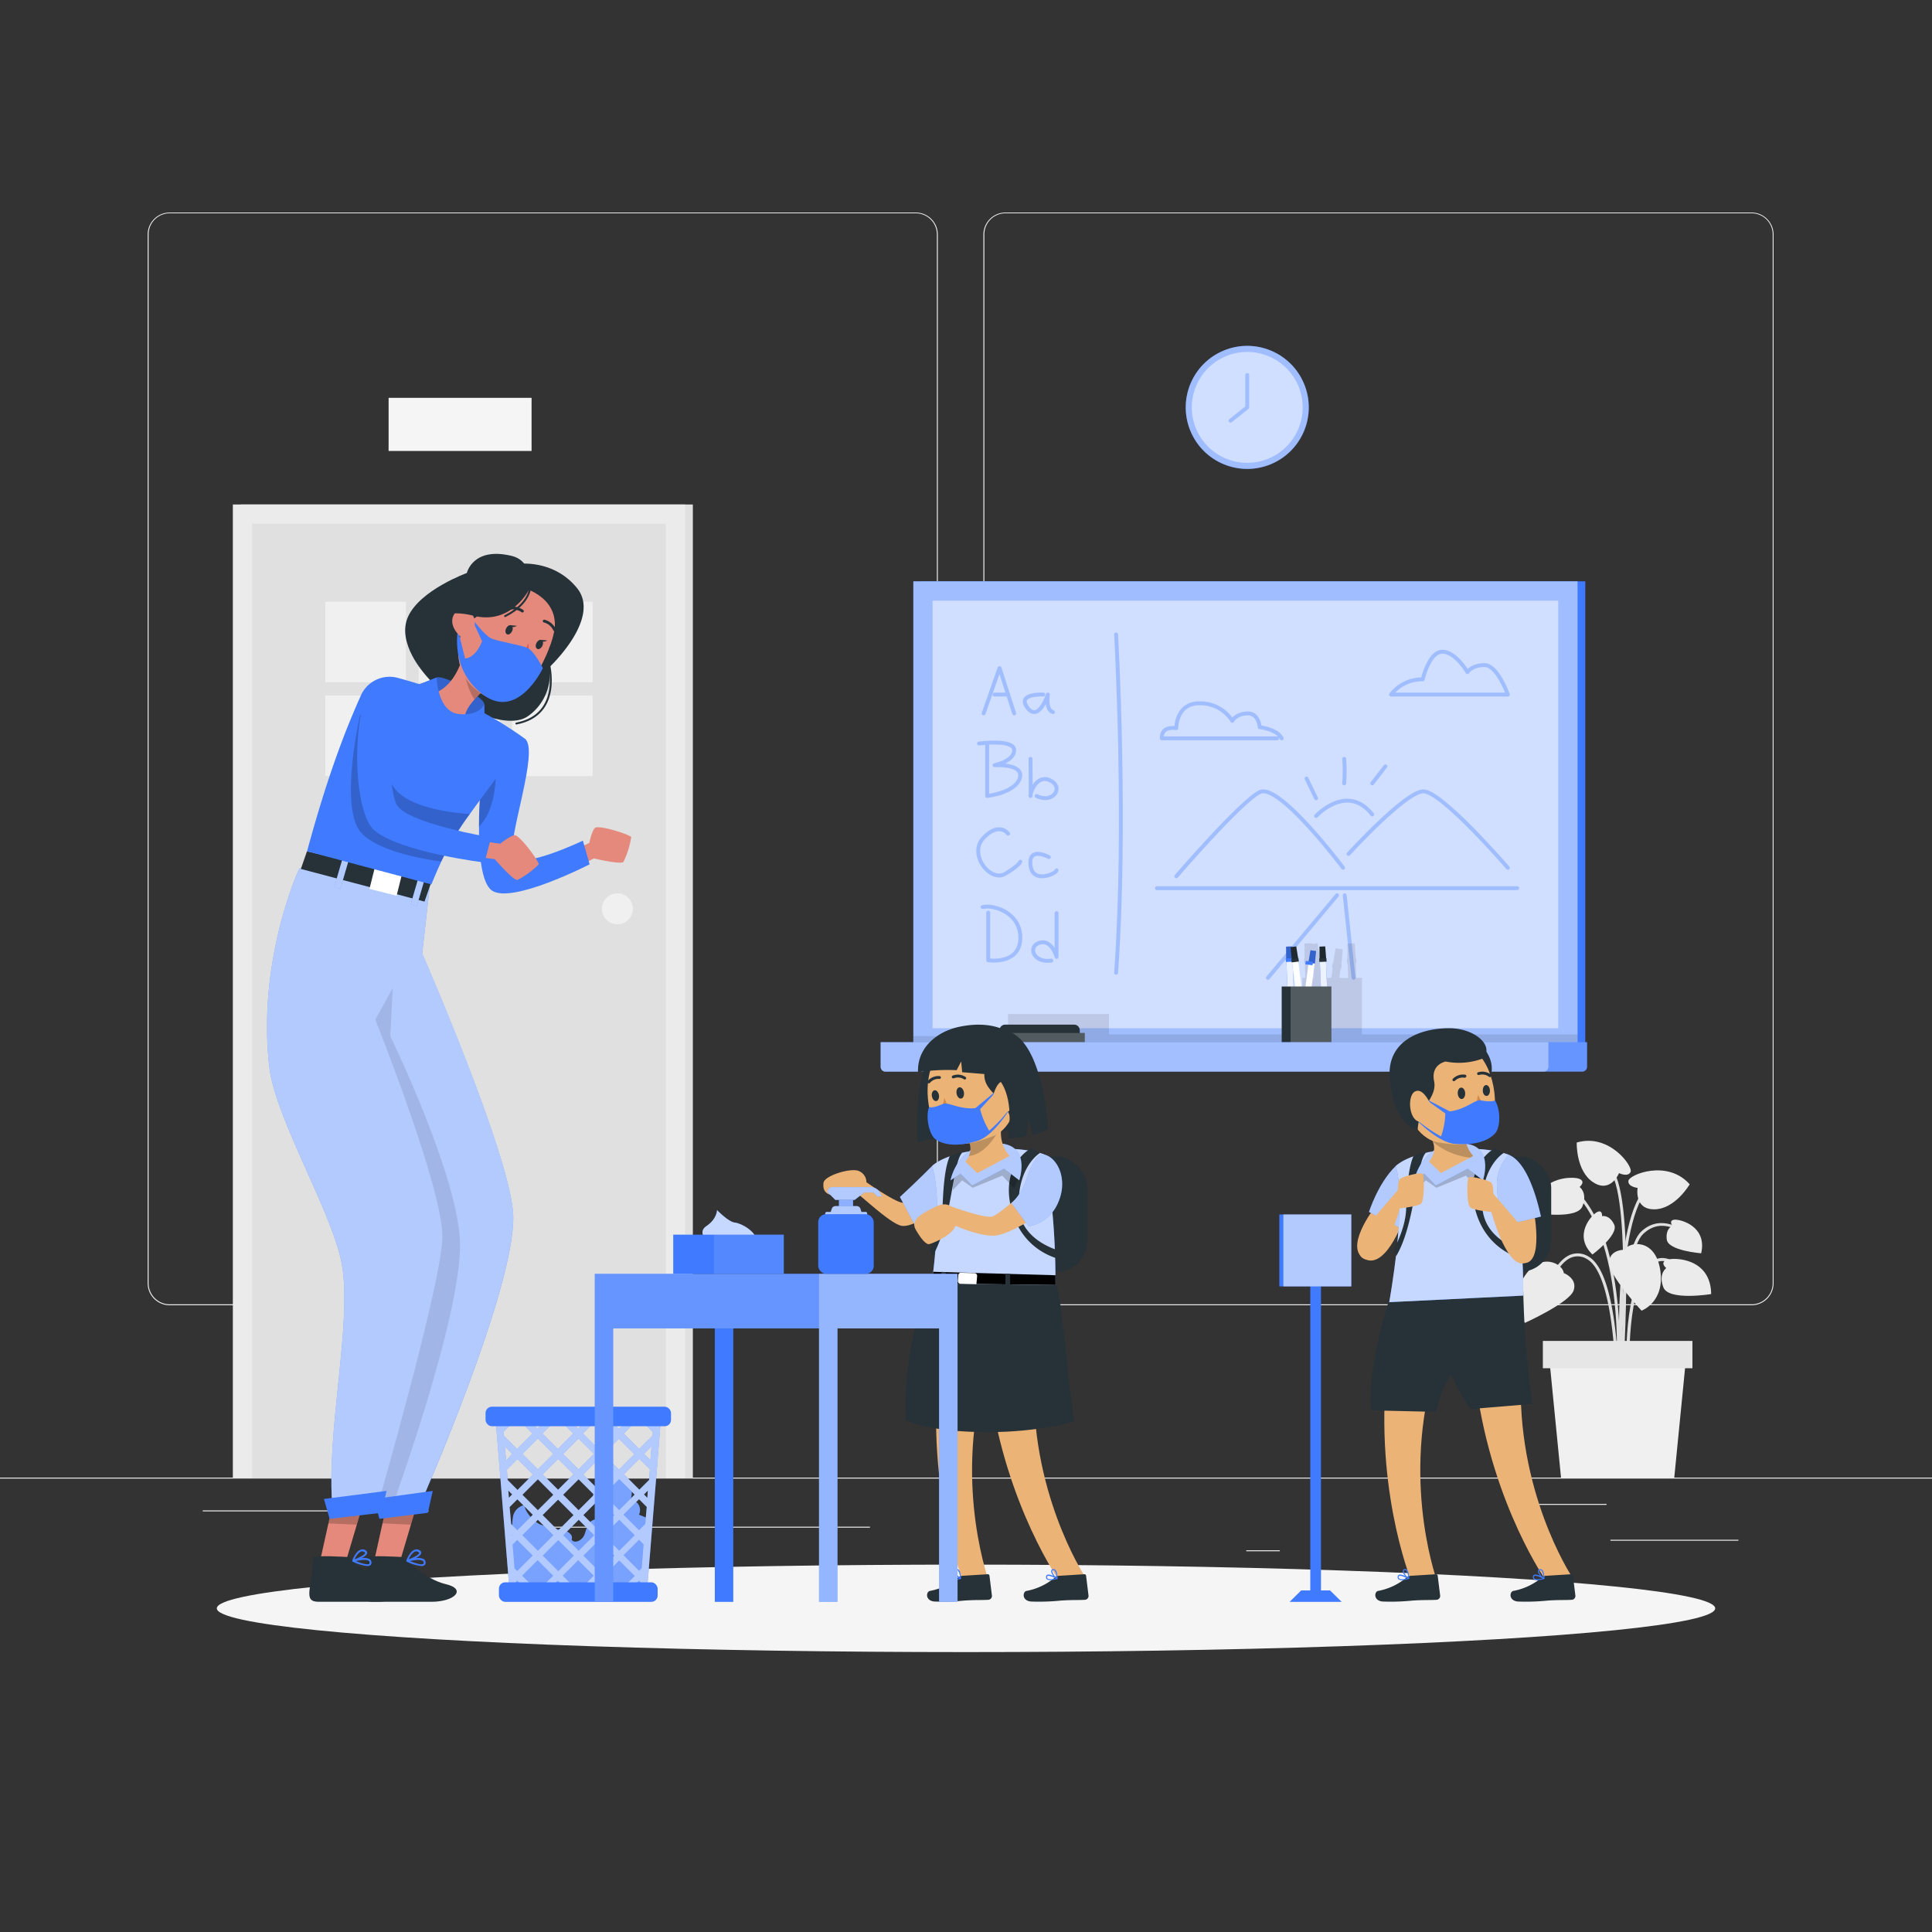 <svg xmlns="http://www.w3.org/2000/svg" xmlns:xlink="http://www.w3.org/1999/xlink" viewBox="0 0 500 500"><rect x="0" y="0" width="500" height="500" fill="#333333" stroke="none"/><defs><clipPath id="freepik--clip-path--inject-78"><path d="M152.59,223.69s-20.21,10.39-25.31,6.76c-2.78-2-3.37-10-3.32-16.9,0-5.67.5-10.53.5-10.53l4.52-4.7,6.87-7.13c3.93,2.94-4.93,26.79-3,30.42s18-4.05,18-4.05Z" style="fill:#407BFF"></path></clipPath></defs><g id="freepik--background-complete--inject-78"><rect y="382.4" width="500" height="0.25" style="fill:#ebebeb"></rect><rect x="416.78" y="398.49" width="33.12" height="0.25" style="fill:#ebebeb"></rect><rect x="322.53" y="401.21" width="8.69" height="0.25" style="fill:#ebebeb"></rect><rect x="396.59" y="389.21" width="19.19" height="0.25" style="fill:#ebebeb"></rect><rect x="52.46" y="390.89" width="43.19" height="0.25" style="fill:#ebebeb"></rect><rect x="104.56" y="390.89" width="6.33" height="0.25" style="fill:#ebebeb"></rect><rect x="131.47" y="395.11" width="93.68" height="0.25" style="fill:#ebebeb"></rect><path d="M237,337.8H43.91a5.71,5.71,0,0,1-5.7-5.71V60.66A5.71,5.71,0,0,1,43.91,55H237a5.71,5.71,0,0,1,5.71,5.71V332.09A5.71,5.71,0,0,1,237,337.8ZM43.91,55.2a5.46,5.46,0,0,0-5.45,5.46V332.09a5.46,5.46,0,0,0,5.45,5.46H237a5.47,5.47,0,0,0,5.46-5.46V60.66A5.47,5.47,0,0,0,237,55.2Z" style="fill:#ebebeb"></path><path d="M453.31,337.8H260.21a5.72,5.72,0,0,1-5.71-5.71V60.66A5.72,5.72,0,0,1,260.21,55h193.1A5.71,5.71,0,0,1,459,60.66V332.09A5.71,5.71,0,0,1,453.31,337.8ZM260.21,55.2a5.47,5.47,0,0,0-5.46,5.46V332.09a5.47,5.47,0,0,0,5.46,5.46h193.1a5.47,5.47,0,0,0,5.46-5.46V60.66a5.47,5.47,0,0,0-5.46-5.46Z" style="fill:#ebebeb"></path><rect x="100.57" y="102.96" width="37" height="13.75" style="fill:#f5f5f5"></rect><path d="M419.28,354.55c0-.3,1-30.4,5.93-35.16s10.22-.17,10.45,0l.49-.59c-.06-.05-6.23-5.09-11.48,0s-6.12,34.43-6.16,35.69Z" style="fill:#e0e0e0"></path><path d="M418.86,360.46c0-.36,3.35-36.13-9.72-51.12l-.58.5c12.85,14.75,9.57,50.19,9.54,50.55Z" style="fill:#e0e0e0"></path><path d="M419.34,356.68l.77-.05c0-.41-2.56-40.67,7-49.48l-.51-.57C416.76,315.64,419.23,355,419.34,356.68Z" style="fill:#e0e0e0"></path><path d="M418.1,356.66h.76c0-1.11-.31-27.19-7.72-31.44a5.25,5.25,0,0,0-4.8-.47c-4.48,1.85-6.7,9.83-6.79,10.17l.74.2c0-.08,2.21-7.95,6.34-9.66a4.51,4.51,0,0,1,4.12.42C417.79,329.9,418.09,356.39,418.1,356.66Z" style="fill:#e0e0e0"></path><path d="M421,356.68l.77-.05c0-.2-1.12-20.61,4.39-27.8,1.33-1.75,2.78-2.58,4.31-2.47,3.61.25,6.64,5.53,6.67,5.59l.66-.38c-.13-.23-3.25-5.69-7.27-6-1.8-.13-3.48.8-5,2.76C419.85,335.78,420.93,355.83,421,356.68Z" style="fill:#e0e0e0"></path><path d="M419.77,359.45c.15-2,3.6-48.58-2.47-56.79l-.61.45c5.9,8,2.36,55.8,2.32,56.28Z" style="fill:#e0e0e0"></path><path d="M404.69,329.46s3.64,1.35,2.56,4.52-12.6,8.38-12.6,8.38-4.83-4.42-.4-11.61S404.59,327.2,404.69,329.46Z" style="fill:#ebebeb"></path><path d="M420.52,323.43s-3.87-.16-4.1,3.18,8.41,12.59,8.41,12.59,6.15-2.22,4.83-10.57S421.49,321.37,420.52,323.43Z" style="fill:#ebebeb"></path><path d="M423.81,307.43s-2.59-.28-2.38-1.85,10.05-5.63,15.86.92c0,0-3.72,6.39-9.09,6.47S423.81,307.43,423.81,307.43Z" style="fill:#ebebeb"></path><path d="M419,303.6s2.34,1.14,3-.31-5.56-10.1-13.95-7.6c0,0-.23,7.38,4.29,10.3S419,303.6,419,303.6Z" style="fill:#ebebeb"></path><path d="M431.23,328.19s-1.78-1.44.14-2.14,11.38-.51,11.48,8.85c0,0-11,1.83-12.37-1.73S431.23,328.19,431.23,328.19Z" style="fill:#ebebeb"></path><path d="M408.79,307.19s1.78-1.44-.14-2.14-11.38-.5-11.48,8.86c0,0,11,1.83,12.37-1.74S408.79,307.19,408.79,307.19Z" style="fill:#ebebeb"></path><path d="M414.61,314.73s.15-1.75-1.26-1.06-6.34,6-1.23,11c0,0,6.87-5.09,5.63-7.74S414.61,314.73,414.61,314.73Z" style="fill:#ebebeb"></path><path d="M432.83,317.23s-1.07-1.4.49-1.57,8.57,1.69,6.94,8.69c0,0-8.53-.65-8.9-3.55S432.83,317.23,432.83,317.23Z" style="fill:#ebebeb"></path><polygon points="404.01 382.61 433.28 382.61 436.44 350.56 400.85 350.56 404.01 382.61" style="fill:#f0f0f0"></polygon><rect x="399.29" y="347.02" width="38.71" height="7.07" transform="translate(837.29 701.12) rotate(180)" style="fill:#e6e6e6"></rect><rect x="62.26" y="130.56" width="117.05" height="252.04" style="fill:#e0e0e0"></rect><rect x="60.26" y="130.56" width="117.05" height="252.04" style="fill:#ebebeb"></rect><rect x="65.26" y="135.56" width="107.05" height="247.04" style="fill:#e0e0e0"></rect><rect x="84.19" y="155.72" width="20.86" height="20.86" style="fill:#f0f0f0"></rect><rect x="108.35" y="155.72" width="20.86" height="20.86" style="fill:#f0f0f0"></rect><rect x="132.52" y="155.72" width="20.86" height="20.86" style="fill:#f0f0f0"></rect><rect x="84.19" y="179.98" width="20.86" height="20.86" style="fill:#f0f0f0"></rect><rect x="108.35" y="179.98" width="20.86" height="20.86" style="fill:#f0f0f0"></rect><rect x="132.52" y="179.98" width="20.86" height="20.86" style="fill:#f0f0f0"></rect><path d="M163.78,235.19a4,4,0,1,1-4-4A4,4,0,0,1,163.78,235.19Z" style="fill:#f0f0f0"></path></g><g id="freepik--Shadow--inject-78"><ellipse id="freepik--path--inject-78" cx="250" cy="416.24" rx="193.89" ry="11.32" style="fill:#f5f5f5"></ellipse></g><g id="freepik--white-board--inject-78"><circle cx="322.78" cy="105.43" r="15.92" transform="translate(-15.77 131.55) rotate(-22.5)" style="fill:#407BFF"></circle><circle cx="322.78" cy="105.43" r="15.92" transform="translate(-15.77 131.55) rotate(-22.5)" style="fill:#fff;opacity:0.5"></circle><path d="M318.47,109.37a.5.5,0,0,1-.4-.19.5.5,0,0,1,.08-.7l4.13-3.29V97.05a.51.51,0,0,1,.5-.5.5.5,0,0,1,.5.5v8.38a.53.53,0,0,1-.18.39l-4.32,3.44A.47.47,0,0,1,318.47,109.37Z" style="fill:#407BFF"></path><circle cx="322.78" cy="105.43" r="14.35" transform="translate(-15.77 131.55) rotate(-22.5)" style="fill:#fff;opacity:0.5"></circle><rect x="238.37" y="150.45" width="171.9" height="123.45" style="fill:#407BFF"></rect><rect x="236.37" y="150.45" width="171.91" height="123.45" style="fill:#407BFF"></rect><rect x="236.37" y="150.45" width="171.9" height="123.45" style="fill:#fff;opacity:0.5"></rect><polyline points="254.56 184.63 258.68 172.9 262.47 184.63" style="fill:none;stroke:#407BFF;stroke-linecap:round;stroke-linejoin:round"></polyline><line x1="257.39" y1="179.75" x2="260.89" y2="179.75" style="fill:none;stroke:#407BFF;stroke-linecap:round;stroke-linejoin:round"></line><path d="M270,179.75s-7-.39-4.09,3.43,5.28-3.44,5.28-3.44-.66,3.95,1.31,4.55" style="fill:none;stroke:#407BFF;stroke-linecap:round;stroke-linejoin:round"></path><path d="M255.48,192.41V206s7.26-.79,8.44-4.62-6.53-3.35-6.53-3.35,5.08-1,5.08-3.91-9.1-1.7-9.1-1.7" style="fill:none;stroke:#407BFF;stroke-linecap:round;stroke-linejoin:round"></path><path d="M266.69,196.38s.13,10.27,0,9.61,1.58-5.8,5.15-4,.65,6.13-3.57,4" style="fill:none;stroke:#407BFF;stroke-linecap:round;stroke-linejoin:round"></path><path d="M260.89,215.75s-2.24-3.17-6.33,1.05,1.71,11.61,5.54,9.36,3.95-3.16,3.95-3.16" style="fill:none;stroke:#407BFF;stroke-linecap:round;stroke-linejoin:round"></path><path d="M271.44,221.81s-5.29-2.9-4.75,2.11,6.77,2.11,6.75,1.32" style="fill:none;stroke:#407BFF;stroke-linecap:round;stroke-linejoin:round"></path><path d="M255.75,236.19v12.32s8,1.26,8.3-5.47-6.85-9-9.75-8.3" style="fill:none;stroke:#407BFF;stroke-linecap:round;stroke-linejoin:round"></path><path d="M273.44,236.32v11.33s-1.22-4.61-4.38-3.68-1.71,5.31,3,4.63" style="fill:none;stroke:#407BFF;stroke-linecap:round;stroke-linejoin:round"></path><path d="M288.85,164.19s2.77,49,0,87.56" style="fill:none;stroke:#407BFF;stroke-linecap:round;stroke-linejoin:round"></path><line x1="299.4" y1="229.86" x2="392.65" y2="229.86" style="fill:none;stroke:#407BFF;stroke-linecap:round;stroke-linejoin:round"></line><path d="M304.41,226.8S321,207.54,326,205s21.59,19.58,21.59,19.58" style="fill:none;stroke:#407BFF;stroke-linecap:round;stroke-linejoin:round"></path><path d="M349,221s14.57-16,19.28-16.2,21.95,19.79,21.95,19.79" style="fill:none;stroke:#407BFF;stroke-linecap:round;stroke-linejoin:round"></path><path d="M340.6,211.18s8-8.66,14.53-.4" style="fill:none;stroke:#407BFF;stroke-linecap:round;stroke-linejoin:round"></path><line x1="340.6" y1="206.6" x2="338.13" y2="201.49" style="fill:none;stroke:#407BFF;stroke-linecap:round;stroke-linejoin:round"></line><path d="M347.87,202.74a40.64,40.64,0,0,0,0-6.36" style="fill:none;stroke:#407BFF;stroke-linecap:round;stroke-linejoin:round"></path><line x1="355.13" y1="202.74" x2="358.54" y2="198.33" style="fill:none;stroke:#407BFF;stroke-linecap:round;stroke-linejoin:round"></line><path d="M360,179.75h30.23s-2.69-7.59-6-7.62-4.46,1.82-4.46,1.82-3.05-5.28-6.49-5.28-5.08,7.15-5.08,7.15A10.19,10.19,0,0,0,360,179.75Z" style="fill:none;stroke:#407BFF;stroke-linecap:round;stroke-linejoin:round"></path><path d="M330.52,191.09H300.71s-.52-3.17,3.7-2.64c0,0,0-6.54,6.06-6.43a9.76,9.76,0,0,1,8.44,4.53s.89-1.78,3.87-1.92,3.23,3.56,3.23,3.56,4.51.52,5.69,2.9" style="fill:none;stroke:#407BFF;stroke-linecap:round;stroke-linejoin:round"></path><line x1="346.02" y1="231.7" x2="328.14" y2="253.07" style="fill:none;stroke:#407BFF;stroke-linecap:round;stroke-linejoin:round"></line><line x1="348.01" y1="231.7" x2="350.29" y2="253.07" style="fill:none;stroke:#407BFF;stroke-linecap:round;stroke-linejoin:round"></line><rect x="266.99" y="129.83" width="110.66" height="161.91" transform="translate(533.1 -111.54) rotate(90)" style="fill:#fff;opacity:0.5"></rect><path d="M352.47,267.71V253.07H351l-.15-3.87H351l0-1.15h-.12l-.29-3.91-1.88.08,0,3.92h-.12l0,1.16h.19l.15,3.79h-2.32l.31-2.36.18,0,.15-1.14-.12,0,.37-3.9-1.86-.24-.64,3.86h-.12l-.15,1.14.18,0-.34,2.63h-2.47l-.48-3.9.18,0L341.7,248l-.12,0-.62-3.87-1.47.18,0-.2-1.87.08,0,3.92h-.12l0,1.16h.19l.15,3.79h-.8v14.64H287v-5.28H260.9v5.72H236.37v5.75h171.9v-6.19Zm-12.56-14.64-.09-2.24.28,2.24Z" style="opacity:0.1;isolation:isolate"></path><rect x="257.39" y="267.33" width="23.34" height="4.77" style="fill:#263238"></rect><path d="M260.12,265.18H278a1.44,1.44,0,0,1,1.44,1.44v3.62a0,0,0,0,1,0,0H258.68a0,0,0,0,1,0,0v-3.62A1.44,1.44,0,0,1,260.12,265.18Z" style="fill:#263238"></path><rect x="257.39" y="267.33" width="23.34" height="4.77" style="fill:#fff;opacity:0.2"></rect><rect x="333.23" y="248" width="1.58" height="15.82" transform="translate(-10.18 13.87) rotate(-2.34)" style="fill:#407BFF"></rect><rect x="333.23" y="248" width="1.58" height="15.82" transform="translate(-10.18 13.87) rotate(-2.34)" style="fill:#fff;opacity:0.9"></rect><polygon points="332.84 244.99 332.86 248.25 334.55 248.18 334.3 244.93 332.84 244.99" style="fill:#407BFF"></polygon><polygon points="332.84 244.99 332.86 248.25 334.55 248.18 334.3 244.93 332.84 244.99" style="opacity:0.2;isolation:isolate"></polygon><rect x="332.78" y="248.01" width="1.87" height="0.9" transform="translate(-9.87 13.84) rotate(-2.34)" style="fill:#407BFF"></rect><rect x="337.66" y="248.99" width="1.58" height="15.82" transform="translate(36.17 -41.72) rotate(7.45)" style="fill:#fff"></rect><polygon points="339.15 245.93 338.61 249.16 340.29 249.38 340.6 246.12 339.15 245.93" style="fill:#407BFF"></polygon><polygon points="339.15 245.93 338.61 249.16 340.29 249.38 340.6 246.12 339.15 245.93" style="opacity:0.2;isolation:isolate"></polygon><rect x="338.48" y="249.05" width="1.87" height="0.9" transform="matrix(0.99, 0.13, -0.13, 0.99, 35.21, -41.89)" style="fill:#407BFF"></rect><rect x="341.88" y="248" width="1.58" height="15.82" transform="translate(-10.13 14.16) rotate(-2.33)" style="fill:#407BFF"></rect><rect x="341.88" y="248" width="1.58" height="15.82" transform="translate(-10.13 14.16) rotate(-2.33)" style="fill:#fff;opacity:0.9"></rect><polygon points="341.49 244.99 341.51 248.25 343.21 248.18 342.96 244.93 341.49 244.99" style="fill:#263238"></polygon><polygon points="341.49 244.99 341.51 248.25 343.21 248.18 342.96 244.93 341.49 244.99" style="opacity:0.2;isolation:isolate"></polygon><rect x="341.43" y="248.01" width="1.87" height="0.9" transform="translate(-9.82 14.13) rotate(-2.33)" style="fill:#263238"></rect><rect x="335.3" y="248" width="1.58" height="15.82" transform="translate(-28.95 43.32) rotate(-7.07)" style="fill:#fff"></rect><polygon points="334.01 245.12 334.3 248.37 335.98 248.16 335.46 244.94 334.01 245.12" style="fill:#263238"></polygon><polygon points="334.01 245.12 334.3 248.37 335.98 248.16 335.46 244.94 334.01 245.12" style="opacity:0.2;isolation:isolate"></polygon><rect x="334.23" y="248.05" width="1.87" height="0.9" transform="translate(-28.04 43.15) rotate(-7.07)" style="fill:#263238"></rect><rect x="331.7" y="255.31" width="12.86" height="16.8" style="fill:#263238"></rect><rect x="334.01" y="255.31" width="10.55" height="16.8" style="fill:#fff;opacity:0.2"></rect><path d="M227.91,269.72H410.73a0,0,0,0,1,0,0v6.36a1.26,1.26,0,0,1-1.26,1.26H229.17a1.26,1.26,0,0,1-1.26-1.26v-6.36A0,0,0,0,1,227.91,269.72Z" style="fill:#407BFF"></path><path d="M227.91,269.72H410.73a0,0,0,0,1,0,0v6.36a1.26,1.26,0,0,1-1.26,1.26H229.17a1.26,1.26,0,0,1-1.26-1.26v-6.36A0,0,0,0,1,227.91,269.72Z" style="fill:#fff;opacity:0.2"></path><path d="M227.91,269.72H400.73a0,0,0,0,1,0,0v6.36a1.26,1.26,0,0,1-1.26,1.26H229.17a1.26,1.26,0,0,1-1.26-1.26v-6.36A0,0,0,0,1,227.91,269.72Z" style="fill:#fff;opacity:0.4"></path></g><g id="freepik--character-1--inject-78"><polygon points="103.72 403.42 96.96 403.42 99.03 394.07 100.95 385.49 109.42 384.19 106.41 394.37 103.72 403.42" style="fill:#e4897b"></polygon><polygon points="106.33 394.58 98.97 394.25 100.92 385.58 109.4 384.24 106.33 394.58" style="opacity:0.2;isolation:isolate"></polygon><polygon points="89.72 403.42 82.96 403.42 85.03 394.07 86.95 385.49 95.42 384.19 92.41 394.37 89.72 403.42" style="fill:#e4897b"></polygon><polygon points="92.33 394.58 84.97 394.25 86.92 385.58 95.4 384.24 92.33 394.58" style="opacity:0.2;isolation:isolate"></polygon><path d="M77.48,224.73s-.34.73-.89,2.08C74.05,233.1,67.07,253,69.68,276c1.54,13.62,16.6,38.14,18.84,51.49,2.61,15.56-4.22,43-2.47,63.08l10.76.94,3.24-2,9.22-1.37s24-54.58,23.56-73.45c-.34-14.82-23.56-67.95-23.56-67.95l2.21-19.64" style="fill:#407BFF"></path><path d="M109.27,388.1l-7.53,1.12-1.69.25-2.76,1.74-.48.3-10.76-.94c-1.75-20.11,5.08-47.52,2.47-63.08-2.24-13.35-17.3-37.87-18.84-51.49-2.61-23,4.37-42.9,6.91-49.19.55-1.35.89-2.08.89-2.08l34,2.33-2.21,19.64s23.22,53.13,23.56,67.95C133.27,333.52,109.27,388.1,109.27,388.1Z" style="fill:#fff;opacity:0.6;isolation:isolate"></path><path d="M101.74,389.22l-1.69.25-2.76,1.74c1.76-6.13,16.92-59.2,17.19-70.88.3-12.41-17.36-56.45-17.36-56.45l4.53-8.18L101,268.15s16.71,34.25,18,52.18C120.27,337.52,103.14,385.35,101.74,389.22Z" style="opacity:0.1;isolation:isolate"></path><path d="M95.05,403.13c0-.75,9.18-.16,9.18-.16s5.64,5.73,11.12,7,2.41,4.57-3.71,4.57H96.5C92.16,414.56,94.87,410.86,95.05,403.13Z" style="fill:#263238"></path><path d="M105.26,404.15a.16.16,0,0,1-.08-.06h0a.16.16,0,0,1,0-.07h0a.14.14,0,0,1,0-.07h0a.31.31,0,0,1,0-.1c0-.11.81-2.23,2.05-2.75a1.39,1.39,0,0,1,1.18,0c.42.19.62.45.61.77,0,.48-.69,1-1.43,1.36a3.78,3.78,0,0,1,2,.22,1,1,0,0,1,.49.62.88.88,0,0,1-.22,1,1.24,1.24,0,0,1-.81.22A11.42,11.42,0,0,1,105.26,404.15Zm.84-.15c1.35.57,3,1.07,3.46.72,0,0,.15-.13.06-.49a.52.52,0,0,0-.27-.32,2.34,2.34,0,0,0-1.08-.2A10.14,10.14,0,0,0,106.1,404Zm1.26-2.45a4.06,4.06,0,0,0-1.57,2c1.36-.52,2.67-1.23,2.69-1.64,0-.13-.2-.25-.32-.31a1.17,1.17,0,0,0-.43-.1A1,1,0,0,0,107.36,401.55Z" style="fill:#407BFF"></path><polygon points="96.81 387.93 111.99 385.85 110.72 391.51 98.19 393.08 96.81 387.93" style="fill:#407BFF"></polygon><path d="M81.05,403.13c0-.75,9.18-.16,9.18-.16s5.64,5.73,11.12,7,2.41,4.57-3.71,4.57H82.5C78.16,414.56,80.87,410.86,81.05,403.13Z" style="fill:#263238"></path><path d="M91.26,404.15a.16.16,0,0,1-.08-.06h0a.16.16,0,0,1,0-.07h0a.14.14,0,0,1,0-.07h0a.31.31,0,0,1,0-.1c0-.11.81-2.23,2.05-2.75a1.39,1.39,0,0,1,1.18,0c.42.19.62.45.61.77,0,.48-.69,1-1.43,1.36a3.78,3.78,0,0,1,2,.22,1,1,0,0,1,.49.62.88.88,0,0,1-.22,1,1.24,1.24,0,0,1-.81.22A11.42,11.42,0,0,1,91.26,404.15Zm.84-.15c1.35.57,3,1.07,3.46.72,0,0,.15-.13.06-.49a.52.52,0,0,0-.27-.32,2.34,2.34,0,0,0-1.08-.2A10.14,10.14,0,0,0,92.1,404Zm1.26-2.45a4.06,4.06,0,0,0-1.57,2c1.36-.52,2.67-1.23,2.69-1.64,0-.13-.2-.25-.32-.31a1.17,1.17,0,0,0-.43-.1A1,1,0,0,0,93.36,401.55Z" style="fill:#407BFF"></path><polygon points="83.83 387.93 100.05 385.85 98.69 391.51 85.31 393.08 83.83 387.93" style="fill:#407BFF"></polygon><path d="M144.39,222.19l8.14-4.06s.54-2.86,1.4-3.83,9.29,1.74,9.42,2.37a22,22,0,0,1-2,6.37c-.63.79-7.66-.88-7.66-.88l-7.29,3.76Z" style="fill:#e4897b"></path><path d="M152.59,223.69s-20.21,10.39-25.31,6.76c-2.78-2-3.37-10-3.32-16.9,0-5.67.5-10.53.5-10.53l4.52-4.7,6.87-7.13c3.93,2.94-4.93,26.79-3,30.42s18-4.05,18-4.05Z" style="fill:#407BFF"></path><g style="clip-path:url(#freepik--clip-path--inject-78)"><path d="M123.64,214.22c0-5.32.47-9.88.47-9.88l4.25-4.41C128.33,203,127.8,210.58,123.64,214.22Z" style="opacity:0.2;isolation:isolate"></path></g><path d="M133.41,146s9.56-1.66,15.93,6.2-7.16,20.47-7.16,20.47a13.28,13.28,0,0,1-5.51,12.65c-6.95,5-27.13-6.39-29.81-16.46s14.5-19.42,19.34-18.61S133.41,146,133.41,146Z" style="fill:#263238"></path><path d="M142,171.54s3.77,13.41-8.37,15.71" style="fill:none;stroke:#263238;stroke-linecap:round;stroke-linejoin:round;stroke-width:0.5px"></path><path d="M120.31,217l9.13,1.36s2.39-1.94,3.67-2.21,6.57,7,6.29,7.58a22.32,22.32,0,0,1-5.48,4c-1,.26-5.88-5.38-5.88-5.38l-8.25-1.11Z" style="fill:#e4897b"></path><polygon points="79.45 220.31 77.86 224.88 109.86 233.33 111.74 227.94 79.45 220.31" style="fill:#263238"></polygon><rect x="87.63" y="221.58" width="1.64" height="8.35" transform="translate(66.77 -15.74) rotate(16.26)" style="fill:#407BFF"></rect><rect x="96.16" y="225.52" width="7.24" height="5.49" transform="translate(58.5 -17.41) rotate(14.07)" style="fill:#fff"></rect><rect x="107.4" y="226.11" width="1.64" height="8.35" transform="translate(68.87 -21.1) rotate(16.27)" style="fill:#407BFF"></rect><rect x="87.63" y="221.58" width="1.64" height="8.35" transform="translate(66.77 -15.74) rotate(16.26)" style="fill:#fff;opacity:0.6;isolation:isolate"></rect><rect x="107.4" y="226.11" width="1.64" height="8.35" transform="translate(68.87 -21.1) rotate(16.27)" style="fill:#fff;opacity:0.6;isolation:isolate"></rect><path d="M136,191.29q-2.08,2.7-3.87,5.13c-4.66,6.24-8,10.67-10.52,14.24a73.55,73.55,0,0,0-7.4,12.31c-.83,1.75-1.65,3.67-2.56,5.92l-32.18-8.58c6.07-22.48,11.25-34.28,13.85-40.16a1.54,1.54,0,0,1,.08-.19,8.14,8.14,0,0,1,9.54-4.53c2.31.63,5,1.41,7.52,2.26A107,107,0,0,1,124,183.84,97.83,97.83,0,0,1,136,191.29Z" style="fill:#407BFF"></path><path d="M107.54,177.5s3.49-1.35,5.44-2.15,12.34,5,12.36,6.93-3,7.1-3,7.1S113.06,187.74,107.54,177.5Z" style="fill:#407BFF"></path><path d="M107.54,177.5s3.49-1.35,5.44-2.15,12.34,5,12.36,6.93-3,7.1-3,7.1S113.06,187.74,107.54,177.5Z" style="opacity:0.2;isolation:isolate"></path><path d="M115.2,190.14c-5.41-6.16-5-10.38-5-10.38,7.09-.24,9.45-9.41,9.45-9.41l6.14,7.85a28.63,28.63,0,0,0-3,2.84c-4,4.41-2,6.23-2,6.23C120,190.82,115.2,190.14,115.2,190.14Z" style="fill:#e4897b"></path><path d="M125.84,178.2a28.63,28.63,0,0,0-3,2.84c-2.82-3.95-3.13-10.69-3.13-10.69Z" style="opacity:0.2;isolation:isolate"></path><path d="M137.2,152.09c7.53,4,7.8,9.33,4.22,17.37-4.47,10.06-10.29,15.8-18.59,8.72C111.55,168.56,124.71,145.44,137.2,152.09Z" style="fill:#e4897b"></path><path d="M136.78,166.45a18.21,18.21,0,0,0,.53,4.29,2.34,2.34,0,0,1-2.44-.21Z" style="fill:#de5753"></path><path d="M132.51,163.38c-.32.63-.91,1-1.33.76s-.5-.89-.18-1.52.9-1,1.32-.75S132.82,162.76,132.51,163.38Z" style="fill:#263238"></path><path d="M132.13,161.81l1.63.15S132.51,162.77,132.13,161.81Z" style="fill:#263238"></path><path d="M140.35,167.17c-.31.62-.91,1-1.33.75s-.5-.89-.18-1.51.91-1,1.32-.76S140.66,166.54,140.35,167.17Z" style="fill:#263238"></path><path d="M140,165.6l1.62.15S140.35,166.55,140,165.6Z" style="fill:#263238"></path><path d="M135.2,158.15a4.44,4.44,0,0,0-3.87-.6" style="fill:none;stroke:#263238;stroke-linecap:round;stroke-linejoin:round;stroke-width:0.725px"></path><path d="M140.84,160.74a4,4,0,0,1,2.67,2.22" style="fill:none;stroke:#263238;stroke-linecap:round;stroke-linejoin:round;stroke-width:0.725px"></path><path d="M122.23,160.39s6.81-4.31,8.82-9.36c0,0,18.15,1.85,10.82,17.37,0,0,8.62-12.66-4.16-19.85s-22.79,11.76-19.12,21C118.59,169.51,118,163.1,122.23,160.39Z" style="fill:#263238"></path><path d="M137.23,150.45s1.16,5.12-6.51,9" style="fill:none;stroke:#263238;stroke-linecap:round;stroke-linejoin:round;stroke-width:0.5px"></path><path d="M121.71,159.35l3.05,6.6s-1.44,4.18-4.4,4.48L118.52,163s-2.22,10.51,6.71,16.93,15.26-7,15.26-7-2.19-4.47-4-5.25-6.83-1.54-9.05-2.33S121.71,159.35,121.71,159.35Z" style="fill:#407BFF"></path><path d="M122.61,162.63a3.73,3.73,0,0,0-2-4.9c-2.46-1-6.13,3.2-.94,7.44C120.46,165.78,121.37,165.22,122.61,162.63Z" style="fill:#e4897b"></path><path d="M137.2,152.09s-4.6,9.87-14.74,7.24c-12.26-3.18-19.62,6.8-12.39,15.26,0,0-7.62-8.19-4.43-15.07s15.18-11.23,15.18-11.23,1.53-6.85,11.58-4.43C138.06,145.22,137.2,152.09,137.2,152.09Z" style="fill:#263238"></path><path d="M113,175.35s.23,8.83,5.68,9.43,6.68-2.5,6.68-2.5l.07,7.48s-2,7.08-10.93,1.74-6.94-14-6.94-14Z" style="fill:#407BFF"></path><path d="M121.58,210.66a73.55,73.55,0,0,0-7.4,12.31c-5.72-.78-16.49-2.85-20.7-7.46-5.84-6.43-.27-30.59-.27-30.59L97.88,187s-.31,13.45,5.59,18.42C108.27,209.47,118.09,210.44,121.58,210.66Z" style="opacity:0.2;isolation:isolate"></path><path d="M97.12,177c-6,3.28-6.4,32.64-.22,37.9,6.63,5.66,28.5,8.33,28.5,8.33l1.7-6.5s-22.4-3.68-24.57-8.72-2.27-22.67-1.58-26.28S100.1,175.38,97.12,177Z" style="fill:#407BFF"></path></g><g id="freepik--character-3--inject-78"><g id="freepik--group--inject-78"><path d="M355.57,312.77s-8,10.41-2.26,13.12,10.45-11.66,10.45-11.66Z" style="fill:#ebb376"></path><path d="M361.21,301.78c-4.55,4.37-6.92,11.88-6.92,11.88l9.69,4.95V302.9Z" style="fill:#407BFF"></path><path d="M361.21,301.78c-4.55,4.37-6.92,11.88-6.92,11.88l9.69,4.95V302.9Z" style="fill:#fff;opacity:0.6;isolation:isolate"></path><rect x="368.7" y="299.32" width="32.75" height="29.82" rx="8.04" style="fill:#263238"></rect><path d="M382.09,359c4.32,30.94,18.34,50.59,18.34,50.59l6.17-1.89s-14.37-22-12.94-52.24Z" style="fill:#ebb376"></path><path d="M358.64,357.24c-2.38,31.15,7.13,53.34,7.13,53.34l6.43-.53s-9.34-24.59-1.49-53.8Z" style="fill:#ebb376"></path><path d="M365.06,407.82l6.55-.41a.42.42,0,0,1,.46.36h0l.64,5.17a1,1,0,0,1-.95,1.09c-2.29.11-3.39,0-6.27.2a54.54,54.54,0,0,1-7.69.24c-2.44-.23-2.14-2.64-1.09-2.75a16.05,16.05,0,0,0,7.37-3.52A1.69,1.69,0,0,1,365.06,407.82Z" style="fill:#263238"></path><path d="M361.94,408.72a.73.73,0,0,1-.21-.75.52.52,0,0,1,.29-.41c.7-.32,2.42.71,2.62.82a.2.2,0,0,1,.06.14.14.14,0,0,1-.1.11,7.38,7.38,0,0,1-1.54.31A1.57,1.57,0,0,1,361.94,408.72Zm.2-.88a.24.24,0,0,0-.15.2.5.5,0,0,0,.13.47c.29.26,1.06.24,2.09,0-.7-.39-1.7-.82-2.07-.64Z" style="fill:#407BFF"></path><path d="M364.5,408.64c-.6-.3-1.55-1.47-1.46-2.11a.54.54,0,0,1,.47-.45.74.74,0,0,1,.59.16c.62.53.59,2.24.6,2.29a.19.19,0,0,1-.07.11.07.07,0,0,1-.06,0A.06.06,0,0,1,364.5,408.64Zm-.94-2.27c-.19,0-.24.14-.25.22a2.89,2.89,0,0,0,1.11,1.7,3,3,0,0,0-.5-1.82.39.39,0,0,0-.29-.11Z" style="fill:#407BFF"></path><path d="M400.06,407.82l6.55-.41a.42.42,0,0,1,.46.36h0l.64,5.17a1,1,0,0,1-.95,1.09c-2.29.11-3.39,0-6.27.2a54.54,54.54,0,0,1-7.69.24c-2.44-.23-2.14-2.64-1.09-2.75a16.05,16.05,0,0,0,7.37-3.52A1.69,1.69,0,0,1,400.06,407.82Z" style="fill:#263238"></path><path d="M396.94,408.72a.73.73,0,0,1-.21-.75.52.52,0,0,1,.29-.41c.7-.32,2.42.71,2.62.82a.2.2,0,0,1,.06.14.14.14,0,0,1-.1.11,7.38,7.38,0,0,1-1.54.31A1.57,1.57,0,0,1,396.94,408.72Zm.2-.88a.24.24,0,0,0-.15.2.5.5,0,0,0,.13.47c.29.26,1.06.24,2.09,0-.7-.39-1.7-.82-2.07-.64Z" style="fill:#407BFF"></path><path d="M399.5,408.64c-.6-.3-1.55-1.47-1.46-2.11a.54.54,0,0,1,.47-.45.74.74,0,0,1,.59.16c.62.53.59,2.24.6,2.29a.19.19,0,0,1-.07.11.07.07,0,0,1-.06,0A.06.06,0,0,1,399.5,408.64Zm-.94-2.27c-.19,0-.24.14-.25.22a2.89,2.89,0,0,0,1.11,1.7,3,3,0,0,0-.5-1.82.39.39,0,0,0-.29-.11Z" style="fill:#407BFF"></path><path d="M359.73,335.79S354,352.18,354.83,365l16.89.39s1.15-6,3.87-9.63a61.5,61.5,0,0,0,4.93,8.91l16.17-1.34s-2-9.62-2.48-29.21Z" style="fill:#263238"></path><path d="M359.53,337s4.71-25.68,1.68-35.22c0,0,3.13-3.44,13.65-4.31s15.57,1.37,15.57,1.37,4.08,18.56,3.76,36.46Z" style="fill:#407BFF"></path><path d="M359.53,337s4.71-25.68,1.68-35.22c0,0,3.13-3.44,13.65-4.31s15.57,1.37,15.57,1.37,4.08,18.56,3.76,36.46Z" style="fill:#fff;opacity:0.7;isolation:isolate"></path><path d="M386.71,297.27s-7.92,4.12-4.95,15.65S394.89,326,394.89,326l.43-2s-11.74-2.35-11.71-12.4,5.58-13.23,5.58-13.23A10.07,10.07,0,0,0,386.71,297.27Z" style="fill:#263238"></path><path d="M369,298.35c-2.52,2.46-2.68,18.43-7.69,26.76l-.67-1.65s3.07-5.25,3.27-10.54.54-10.61,1.9-13.74a14.35,14.35,0,0,1,2.18-.83A2.17,2.17,0,0,1,369,298.35Z" style="fill:#263238"></path><path d="M366.59,308s-.78-9.66,10.62-10.14c11.15-.47,5.19,9.67,5.19,9.67l-3-3.28-7.65,3.15L369,305.47Z" style="opacity:0.2;isolation:isolate"></path><path d="M366,305.46s1.61-9.26,11.42-9.58,6.36,9.57,6.36,9.57l-3.93-3-8.26,4.35-3-3.05Z" style="fill:#407BFF"></path><path d="M366,305.46s1.61-9.26,11.42-9.58,6.36,9.57,6.36,9.57l-3.93-3-8.26,4.35-3-3.05Z" style="fill:#fff;opacity:0.6;isolation:isolate"></path><path d="M381.28,299.16l-.82.44-7.55,4-3.1-3a5.79,5.79,0,0,0,.93-1.45,4.76,4.76,0,0,0,.08-3.68,7.86,7.86,0,0,0-1.86-2.79l3.47-1.3,7.63-2.86C377.18,295.18,381.28,299.16,381.28,299.16Z" style="fill:#ebb376"></path><path d="M381.28,299.16l-.82.44a18.24,18.24,0,0,1-9.64-4.1,7.86,7.86,0,0,0-1.86-2.79l3.47-1.3,7.63-2.86C377.18,295.18,381.28,299.16,381.28,299.16Z" style="opacity:0.2;isolation:isolate"></path><path d="M382.54,269.72s8.41,6.69-.7,14.24C371.55,292.48,382.54,269.72,382.54,269.72Z" style="fill:#263238"></path><path d="M362.6,281.35c.56,6.4,4.29,13.43,9.62,14.31,9.78,1.6,13.56-.33,14.51-7.58.9-6.53-1.58-16.78-9.67-18.55S361.82,272.48,362.6,281.35Z" style="fill:#ebb376"></path><path d="M383.58,274a17.69,17.69,0,0,1-9.44.72s-3.89.7-3,5.08-4.14,6.84-4.24,12.66c0,0-6.08-.64-7.22-13.36-.84-9.26,7.16-13,15.43-13C382.07,266.14,387,271.05,383.58,274Z" style="fill:#263238"></path><path d="M377.26,283c.05.81.52,1.46,1.05,1.42s.92-.72.88-1.53-.52-1.45-1.05-1.42S377.22,282.15,377.26,283Z" style="fill:#263238"></path><path d="M383.75,282.28c0,.77.49,1.39,1,1.35s.88-.68.84-1.46-.5-1.38-1-1.36S383.71,281.5,383.75,282.28Z" style="fill:#263238"></path><path d="M379.37,278.74a.39.39,0,0,0,.12-.19.37.37,0,0,0-.32-.42A3.64,3.64,0,0,0,376,279.2a.37.37,0,0,0,0,.52h0a.4.4,0,0,0,.52,0h0a2.84,2.84,0,0,1,2.54-.8A.38.38,0,0,0,379.37,278.74Z" style="fill:#263238"></path><path d="M385.71,278.72a.45.45,0,0,0,.19-.11.38.38,0,0,0-.08-.52,3.62,3.62,0,0,0-3.3-.58.37.37,0,0,0-.21.48h0a.38.38,0,0,0,.47.21h0a2.87,2.87,0,0,1,2.62.51A.37.37,0,0,0,385.71,278.72Z" style="fill:#263238"></path><path d="M382.53,283.29l-.66,3.5a4.44,4.44,0,0,0,2.59-.28A10.42,10.42,0,0,1,382.53,283.29Z" style="fill:#d58745"></path><path d="M386.9,284.77s-.75.57-3.7,0c-1.4-.29-3.74,2.31-8,2.86l-7.06-3.69,5.91,4.21a20.05,20.05,0,0,1-1.1,5.95,36.31,36.31,0,0,1-7-4.93s5.86,6.46,10.56,6.86c8.62.72,10.75-3.17,10.75-3.17C388.3,291.09,388.33,287.1,386.9,284.77Z" style="fill:#407BFF"></path><path d="M369.88,285.12s-1.82-3.88-3.81-2.57-1.37,7.86,1.65,7.76S371.32,287.19,369.88,285.12Z" style="fill:#ebb376"></path><path d="M354.24,316.87c1.54-2,7.54-8.88,7.54-8.88s-.06-2.17.5-2.84,5.4-1.86,5.88-1.38.57,7.1-.48,7.81-5.4,1.14-5.4,1.14-3.57,13.42-8,13.31S351.85,320,354.24,316.87Z" style="fill:#ebb376"></path><path d="M396.65,311.65s2.91,13.59-1.33,15.07S391,312.28,391,312.28Z" style="fill:#ebb376"></path><path d="M390.43,298.84c4.7,1.87,7.27,11,8.36,16l-9.39,2.3a32.57,32.57,0,0,1-2-10.32A11.23,11.23,0,0,1,390.43,298.84Z" style="fill:#407BFF"></path><path d="M390.43,298.84c4.7,1.87,7.27,11,8.36,16l-9.39,2.3a32.57,32.57,0,0,1-2-10.32A11.23,11.23,0,0,1,390.43,298.84Z" style="fill:#fff;opacity:0.6;isolation:isolate"></path><path d="M394,317.83c-1.53-2-7.53-8.88-7.53-8.88s.05-2.17-.5-2.84-5.41-1.87-5.89-1.38-.57,7.1.48,7.81,5.41,1.13,5.41,1.13,3.57,13.42,8,13.31S396.42,321,394,317.83Z" style="fill:#ebb376"></path></g></g><g id="freepik--Divider--inject-78"><polygon points="344.22 411.6 341.87 411.6 341.87 331.22 339.1 331.22 339.1 411.6 336.75 411.6 333.75 414.56 339.1 414.56 341.87 414.56 347.22 414.56 344.22 411.6" style="fill:#407BFF"></polygon><rect x="331.09" y="314.3" width="18.62" height="18.62" style="fill:#407BFF"></rect><rect x="332.14" y="314.3" width="17.57" height="18.62" style="fill:#fff;opacity:0.6;isolation:isolate"></rect></g><g id="freepik--character-2--inject-78"><g id="freepik--group--inject-78"><path d="M240.63,305.57s-4.89,6.2-7.28,5.66-9.12-5.27-9.12-5.27a3.15,3.15,0,0,0-1.8-2.83c-1.94-1.08-9.11,1.09-9.31,3s.25,4.67,8.18,2.43c.53-.15,8.55,7.73,11.78,8.62s10-4.69,10-4.69Z" style="fill:#ebb376"></path><path d="M239.33,275.62a57.3,57.3,0,0,0-1.77,20.25s-1.05-1.52,26.05-3.37c0,0,1.94-19.78-8.49-20.84S239.33,275.62,239.33,275.62Z" style="fill:#263238"></path><rect x="248.7" y="299.32" width="32.75" height="29.82" rx="8.04" style="fill:#263238"></rect><path d="M241.21,301.78s-3.89,3.94-8.31,8l4,7.55s9.8-.9,8.87-7.08S241.21,301.78,241.21,301.78Z" style="fill:#407BFF"></path><path d="M241.21,301.78s-3.89,3.94-8.31,8l4,7.55s9.8-.9,8.87-7.08S241.21,301.78,241.21,301.78Z" style="fill:#fff;opacity:0.6;isolation:isolate"></path><path d="M256.09,359c4.32,30.94,18.34,50.59,18.34,50.59l6.17-1.89s-14.37-22-12.94-52.24Z" style="fill:#ebb376"></path><path d="M242.64,357.24c-2.38,31.15,7.13,53.34,7.13,53.34l6.43-.53s-9.34-24.59-1.49-53.8Z" style="fill:#ebb376"></path><path d="M249.06,407.82l6.55-.41a.42.42,0,0,1,.46.36h0l.64,5.17a1,1,0,0,1-.95,1.09c-2.29.11-3.39,0-6.27.2a54.54,54.54,0,0,1-7.69.24c-2.44-.23-2.14-2.64-1.09-2.75a16.05,16.05,0,0,0,7.37-3.52A1.69,1.69,0,0,1,249.06,407.82Z" style="fill:#263238"></path><path d="M245.94,408.72a.73.73,0,0,1-.21-.75.52.52,0,0,1,.29-.41c.7-.32,2.42.71,2.62.82a.2.2,0,0,1,.06.14.14.14,0,0,1-.1.11,7.38,7.38,0,0,1-1.54.31A1.57,1.57,0,0,1,245.94,408.72Zm.2-.88a.24.24,0,0,0-.15.2.5.5,0,0,0,.13.47c.29.26,1.06.24,2.09,0-.7-.39-1.7-.82-2.07-.64Z" style="fill:#407BFF"></path><path d="M248.5,408.64c-.6-.3-1.55-1.47-1.46-2.11a.54.54,0,0,1,.47-.45.74.74,0,0,1,.59.16c.62.53.59,2.24.6,2.29a.19.19,0,0,1-.07.11.07.07,0,0,1-.06,0A.06.06,0,0,1,248.5,408.64Zm-.94-2.27c-.19,0-.24.14-.25.22a2.89,2.89,0,0,0,1.11,1.7,3,3,0,0,0-.5-1.82.39.39,0,0,0-.29-.11Z" style="fill:#407BFF"></path><path d="M274.06,407.82l6.55-.41a.42.42,0,0,1,.46.36h0l.64,5.17a1,1,0,0,1-.95,1.09c-2.29.11-3.39,0-6.27.2a54.54,54.54,0,0,1-7.69.24c-2.44-.23-2.14-2.64-1.09-2.75a16.05,16.05,0,0,0,7.37-3.52A1.69,1.69,0,0,1,274.06,407.82Z" style="fill:#263238"></path><path d="M270.94,408.72a.73.73,0,0,1-.21-.75.52.52,0,0,1,.29-.41c.7-.32,2.42.71,2.62.82a.2.2,0,0,1,.06.14.14.14,0,0,1-.1.11,7.38,7.38,0,0,1-1.54.31A1.57,1.57,0,0,1,270.94,408.72Zm.2-.88a.24.24,0,0,0-.15.2.5.5,0,0,0,.13.47c.29.26,1.06.24,2.09,0-.7-.39-1.7-.82-2.07-.64Z" style="fill:#407BFF"></path><path d="M273.5,408.64c-.6-.3-1.55-1.47-1.46-2.11a.54.54,0,0,1,.47-.45.74.74,0,0,1,.59.16c.62.53.59,2.24.6,2.29a.19.19,0,0,1-.07.11.07.07,0,0,1-.06,0A.06.06,0,0,1,273.5,408.64Zm-.94-2.27c-.19,0-.24.14-.25.22a2.89,2.89,0,0,0,1.11,1.7,3,3,0,0,0-.5-1.82.39.39,0,0,0-.29-.11Z" style="fill:#407BFF"></path><path d="M241.12,332.16s3.12-20.84.09-30.38c0,0,3.13-3.44,13.65-4.31s15.57,1.37,15.57,1.37a192.66,192.66,0,0,1,2.71,34.21Z" style="fill:#407BFF"></path><path d="M241.12,332.16s3.12-20.84.09-30.38c0,0,3.13-3.44,13.65-4.31s15.57,1.37,15.57,1.37a192.66,192.66,0,0,1,2.71,34.21Z" style="fill:#fff;opacity:0.7;isolation:isolate"></path><path d="M266.71,297.27s-7.92,4.12-4.95,15.65S274.89,326,274.89,326l.43-2s-11.74-2.35-11.71-12.4,5.58-13.23,5.58-13.23A10.07,10.07,0,0,0,266.71,297.27Z" style="fill:#263238"></path><path d="M249,298.35c-2.52,2.46-2.68,18.43-7.69,26.76l-.67-1.65s3.07-5.25,3.27-10.54.54-10.61,1.9-13.74a14.35,14.35,0,0,1,2.18-.83A2.17,2.17,0,0,1,249,298.35Z" style="fill:#263238"></path><path d="M246.59,308s-.78-9.66,10.62-10.14c11.15-.47,5.19,9.67,5.19,9.67l-3-3.28-7.65,3.15L249,305.47Z" style="opacity:0.2;isolation:isolate"></path><path d="M246,305.46s1.61-9.26,11.42-9.58,6.36,9.57,6.36,9.57l-3.93-3-8.26,4.35-3-3.05Z" style="fill:#407BFF"></path><path d="M246,305.46s1.61-9.26,11.42-9.58,6.36,9.57,6.36,9.57l-3.93-3-8.26,4.35-3-3.05Z" style="fill:#fff;opacity:0.6;isolation:isolate"></path><path d="M261.28,299.16l-8.37,4.46-3.1-3a5.79,5.79,0,0,0,.93-1.45c1.55-3.46-1.78-6.47-1.78-6.47l3.47-1.3,7.63-2.86C257.18,295.18,261.28,299.16,261.28,299.16Z" style="fill:#ebb376"></path><path d="M259,291.41s-3,7.18-8.26,7.77c1.55-3.46-1.78-6.47-1.78-6.47l3.47-1.3Z" style="opacity:0.2;isolation:isolate"></path><path d="M241.49,270.88s-6.79,8.34,3.71,13.77C257.07,290.78,241.49,270.88,241.49,270.88Z" style="fill:#263238"></path><path d="M263.45,278c.81,6.37-1.34,14-6.36,16-9.21,3.65-13.31,2.57-15.79-4.31-2.26-6.19-2-16.74,5.5-20.19S262.32,269.17,263.45,278Z" style="fill:#ebb376"></path><path d="M241.38,275.26a17.71,17.71,0,0,0,9.37-1.3s3.95-.15,4,4.32,5.51,5.81,6.85,11.47c0,0,5.8-1.91,4.21-14.58C264.63,265.93,256,264,248,265.79,241.18,267.29,237.37,273.14,241.38,275.26Z" style="fill:#263238"></path><path d="M249.46,282.7c.13.8-.19,1.53-.72,1.61s-1.05-.51-1.18-1.31.19-1.52.72-1.61S249.33,281.89,249.46,282.7Z" style="fill:#263238"></path><path d="M243,283.41c.12.77-.19,1.47-.69,1.54s-1-.48-1.14-1.25.19-1.46.69-1.54S242.85,282.64,243,283.41Z" style="fill:#263238"></path><path d="M246.5,279a.44.44,0,0,1-.16-.17.38.38,0,0,1,.23-.47,3.62,3.62,0,0,1,3.33.37.37.37,0,0,1,.07.51h0a.39.39,0,0,1-.51.07h0a2.86,2.86,0,0,0-2.66-.23A.44.44,0,0,1,246.5,279Z" style="fill:#263238"></path><path d="M240.31,280.35a.43.43,0,0,1-.22-.06.39.39,0,0,1,0-.53,3.62,3.62,0,0,1,3.11-1.26.35.35,0,0,1,.3.41h0a.37.37,0,0,1-.41.31h0a2.87,2.87,0,0,0-2.45,1.06A.37.37,0,0,1,240.31,280.35Z" style="fill:#263238"></path><path d="M244.39,284.14l1.38,3.28a4.38,4.38,0,0,1-2.58.28A10.42,10.42,0,0,0,244.39,284.14Z" style="fill:#d58745"></path><path d="M240.43,286.52s.86.4,3.61-.83c1.31-.58,4.14,1.47,8.38,1.1l6.12-5.1-4.88,5.37a20.15,20.15,0,0,0,2.34,5.57,36.45,36.45,0,0,0,5.76-6.3s-4.35,7.57-8.86,8.95c-8.27,2.55-11.18-.8-11.18-.8C240.41,293,239.53,289.1,240.43,286.52Z" style="fill:#407BFF"></path><path d="M257.13,283.24s1-4.18,3.18-3.33,3,7.4,0,7.94S256.17,285.57,257.13,283.24Z" style="fill:#ebb376"></path><path d="M265.47,294.12a20.32,20.32,0,0,0,.59-4.37,15.71,15.71,0,0,1,1.14,4,18.65,18.65,0,0,0,4-1.49s-1.06-23.41-11-25.56-15.41.21-15.41.21-7.47,2.8-7.21,10.58a50.4,50.4,0,0,1,10-.53l1.17-2.25.26,2.78,8.19.67s5.66,3,3.66,16.47A29.43,29.43,0,0,0,265.47,294.12Z" style="fill:#263238"></path><path d="M267.21,306.47s-8.46,7.88-10.5,8.38-10.73-2.7-10.73-2.7-1.2-1.06-3.49,0c-3.8,1.77-7,3.48-5.51,6.07s2.76,3.91,3.48,3.76,5.95-2.17,6.82-4.74c0,0,6.1,2.72,10,2.55s11.9-5.56,11.9-5.56Z" style="fill:#ebb376"></path><path d="M270.43,298.84c3.43,1,5.95,6.57,3.45,12.29a10.17,10.17,0,0,1-7.67,6.25l-4.45-6a14.38,14.38,0,0,0,3.93-6.38C267.16,300.63,268.74,298.35,270.43,298.84Z" style="fill:#407BFF"></path><path d="M270.43,298.84c3.43,1,5.95,6.57,3.45,12.29a10.17,10.17,0,0,1-7.67,6.25l-4.45-6a14.38,14.38,0,0,0,3.93-6.38C267.16,300.63,268.74,298.35,270.43,298.84Z" style="fill:#fff;opacity:0.6;isolation:isolate"></path><polygon points="241.52 329.14 241.13 332.16 273.17 332.56 273.16 330.03 241.52 329.14"></polygon><path d="M241.12,332.16c-3.52,4.58-7.48,22.43-6.7,35.26,0,0,4.94,3.21,21.3,3.21,13.47,0,22.32-2.77,22.32-2.77-1.83-10.38-3.27-34.11-4.87-35.3Z" style="fill:#263238"></path><path d="M248,330l-.11,1.53a.66.66,0,0,0,.63.7l4.17.12s.13-1.32.19-2.16a.67.67,0,0,0-.64-.7l-3.57-.1A.65.65,0,0,0,248,330Z" style="fill:#fff"></path><polygon points="260.19 329.67 260.19 333.05 261.42 333.04 261.42 329.68 260.19 329.67" style="fill:#263238"></polygon><polygon points="244.78 329.24 244.51 332.56 243.32 332.56 243.62 329.14 244.78 329.24" style="fill:#263238"></polygon></g></g><g id="freepik--Table--inject-78"><path d="M165.36,392a2.7,2.7,0,0,0-2.17-3.88,5.78,5.78,0,0,0-1.83-6.33,1.35,1.35,0,0,0-.8-.35,1.47,1.47,0,0,0-.85.38l-5.07,3.64a3,3,0,0,0-1,1c-1,2,2.7,4.58,1.17,6.23-.44.48-1.15.58-1.7.92-1.21.76-1.36,2.41-1.92,3.72s-2.52,2.32-3.27,1.11c.55-1.25-1.12-2.33-2.48-2.49s-2.78-.24-3.54-1.51c-1.93,1.68-6.25-3-6.15-4.92a3.73,3.73,0,0,0-3,3.09,22.61,22.61,0,0,0-.16,4.73c-.05,3.08-1,6.09-1,9.16.05,2.39,1,5.05,3.16,6a8.47,8.47,0,0,0,3.4.46l24.93-.16a4,4,0,0,0,1.75-.29c1.13-.59,1.37-2.07,1.47-3.33q.67-8.13,1.34-16.25Z" style="fill:#407BFF"></path><path d="M165.36,392a2.7,2.7,0,0,0-2.17-3.88,5.78,5.78,0,0,0-1.83-6.33,1.35,1.35,0,0,0-.8-.35,1.47,1.47,0,0,0-.85.38l-5.07,3.64a3,3,0,0,0-1,1c-1,2,2.7,4.58,1.17,6.23-.44.48-1.15.58-1.7.92-1.21.76-1.36,2.41-1.92,3.72s-2.52,2.32-3.27,1.11c.55-1.25-1.12-2.33-2.48-2.49s-2.78-.24-3.54-1.51c-1.93,1.68-6.25-3-6.15-4.92a3.73,3.73,0,0,0-3,3.09,22.61,22.61,0,0,0-.16,4.73c-.05,3.08-1,6.09-1,9.16.05,2.39,1,5.05,3.16,6a8.47,8.47,0,0,0,3.4.46l24.93-.16a4,4,0,0,0,1.75-.29c1.13-.59,1.37-2.07,1.47-3.33q.67-8.13,1.34-16.25Z" style="fill:#fff;opacity:0.3;isolation:isolate"></path><path d="M166.82,365.67H128.13l.32,3.91.23,2.79.59,7.26.33,4.18.45,5.55.19,2.38.06.71.23,2.8.31,3.84.19,2.38.2,2.42.23,2.79.17,2.12.19,2.38.08,1h35.51l.08-1,.19-2.37.18-2.13.22-2.8.2-2.41.19-2.38.31-3.85.23-2.79.05-.71.2-2.38.45-5.55.34-4.17.58-7.27.22-2.79.32-3.91Zm2.33,2.56h0l-.75-.74h.81Zm-.2,2.38-.07.94L165.42,375l-4-4,3.55-3.55h.84ZM168,383l-2.54,2.53-4-4,4-4,2.74,2.74Zm-36.82-2.66h0l2.75-2.74,4,4-4,4L131.36,383Zm33-4-4,4-4-4,4-4Zm-6.25-8.81h4.55l-2.28,2.27Zm1,14.06-4,4-4-4,4-4Zm-13.19,5.25,4-4,4,4-4,4Zm2.69,5.26-4,4-4-4,4-4Zm6.54-4,4,4-4,4-4-4Zm-5.25-7.83-4-4,4-4,4,4Zm-1.29,1.28-4,4-4-4,4-4Zm-9.23-1.28-4-4,4-4,4,4Zm0,2.57,4,4-4,4-4-4Zm4,14.48-4,4-4-4,4-4Zm1.28,1.28,4,4-4,4-4-4Zm1.29-1.28,4-4,4,4-4,4Zm9.23,1.28,4,4-4,4-4-4Zm5.25,5.26,4,4-2.58,2.57h-2.8l-2.57-2.57Zm-4-6.54,4-4,4,4-4,4Zm0-10.52,4-4,4,4-4,4ZM158.87,371l-4,4-4-4,3.55-3.55h.84Zm-9.21-1.28-2.28-2.27h4.54ZM148.37,371l-4,4-4-4,3.55-3.55h.84Zm-7-3.55-2.27,2.27-2.26-2.27Zm-7.11,0,3.56,3.55-4,4-3.46-3.46-.07-.94,3.11-3.12Zm-3.4,0-.73.73h0l-.07-.73Zm-.24,6.86,1.94,1.95L131,378Zm1.08,13.32-.15-1.88h0l1,1-.86.87Zm.19,2.39,2-2,4,4-4,4-1.6-1.6Zm.59,7.34v-.17l.09.09-.08.08Zm.69,8.47-.5-6.09,1.18-1.18,4,4-4,4-.68-.67Zm.37,4.53-.08-.91.39-.38,1.29,1.29Zm1.6-2.57,4-4,4,4-2.57,2.57h-2.8Zm7.93,2.57,1.29-1.29,1.29,1.29Zm5.15,0-2.58-2.57,4-4,4,4-2.56,2.57Zm5.36,0,1.29-1.29,1.29,1.29Zm12.11,0h-1.6l1.29-1.29.38.38Zm.37-4.53-.68.67-4-4,4-4,1.17,1.18Zm.7-8.65,0,.18-.08-.08.1-.1Zm.23-2.79-1.61,1.6-4-4,4-4,2,2Zm.54-6.75-.87-.88,1-1Zm1.09-13.34-.3,3.62-1.66-1.66,2-2Z" style="fill:#407BFF"></path><g style="opacity:0.6;isolation:isolate"><path d="M166.82,365.67H128.13l.32,3.91.23,2.79.59,7.26.33,4.18.45,5.55.19,2.38.06.71.23,2.8.31,3.84.19,2.38.2,2.42.23,2.79.17,2.12.19,2.38.08,1h35.51l.08-1,.19-2.37.18-2.13.22-2.8.2-2.41.19-2.38.31-3.85.23-2.79.05-.71.2-2.38.45-5.55.34-4.17.58-7.27.22-2.79.32-3.91Zm2.33,2.56h0l-.75-.74h.81Zm-.2,2.38-.07.94L165.42,375l-4-4,3.55-3.55h.84ZM168,383l-2.54,2.53-4-4,4-4,2.74,2.74Zm-36.82-2.66h0l2.75-2.74,4,4-4,4L131.36,383Zm33-4-4,4-4-4,4-4Zm-6.25-8.81h4.55l-2.28,2.27Zm1,14.06-4,4-4-4,4-4Zm-13.19,5.25,4-4,4,4-4,4Zm2.69,5.26-4,4-4-4,4-4Zm6.54-4,4,4-4,4-4-4Zm-5.25-7.83-4-4,4-4,4,4Zm-1.29,1.28-4,4-4-4,4-4Zm-9.23-1.28-4-4,4-4,4,4Zm0,2.57,4,4-4,4-4-4Zm4,14.48-4,4-4-4,4-4Zm1.28,1.28,4,4-4,4-4-4Zm1.29-1.28,4-4,4,4-4,4Zm9.23,1.28,4,4-4,4-4-4Zm5.25,5.26,4,4-2.58,2.57h-2.8l-2.57-2.57Zm-4-6.54,4-4,4,4-4,4Zm0-10.52,4-4,4,4-4,4ZM158.87,371l-4,4-4-4,3.55-3.55h.84Zm-9.21-1.28-2.28-2.27h4.54ZM148.37,371l-4,4-4-4,3.55-3.55h.84Zm-7-3.55-2.27,2.27-2.26-2.27Zm-7.11,0,3.56,3.55-4,4-3.46-3.46-.07-.94,3.11-3.12Zm-3.4,0-.73.73h0l-.07-.73Zm-.24,6.86,1.94,1.95L131,378Zm1.08,13.32-.15-1.88h0l1,1-.86.87Zm.19,2.39,2-2,4,4-4,4-1.6-1.6Zm.59,7.34v-.17l.09.09-.08.08Zm.69,8.47-.5-6.09,1.18-1.18,4,4-4,4-.68-.67Zm.37,4.53-.08-.91.39-.38,1.29,1.29Zm1.6-2.57,4-4,4,4-2.57,2.57h-2.8Zm7.93,2.57,1.29-1.29,1.29,1.29Zm5.15,0-2.58-2.57,4-4,4,4-2.56,2.57Zm5.36,0,1.29-1.29,1.29,1.29Zm12.11,0h-1.6l1.29-1.29.38.38Zm.37-4.53-.68.67-4-4,4-4,1.17,1.18Zm.7-8.65,0,.18-.08-.08.1-.1Zm.23-2.79-1.61,1.6-4-4,4-4,2,2Zm.54-6.75-.87-.88,1-1Zm1.09-13.34-.3,3.62-1.66-1.66,2-2Z" style="fill:#fff"></path></g><rect x="125.65" y="364.05" width="48" height="5.06" rx="1.64" transform="translate(299.31 733.16) rotate(180)" style="fill:#407BFF"></rect><rect x="129.12" y="409.5" width="41.08" height="5.06" rx="1.64" style="fill:#407BFF"></rect><polygon points="247.81 329.66 247.81 414.56 243.03 414.56 243.03 343.79 216.74 343.79 216.74 414.56 211.96 414.56 211.96 343.79 189.77 343.79 189.77 414.56 184.99 414.56 184.99 343.79 158.7 343.79 158.7 414.56 153.92 414.56 153.92 329.66 247.81 329.66" style="fill:#407BFF"></polygon><polygon points="247.81 329.66 247.81 414.56 243.03 414.56 243.03 343.79 216.74 343.79 216.74 414.56 211.96 414.56 211.96 343.79 158.7 343.79 158.7 414.56 153.92 414.56 153.92 329.66 247.81 329.66" style="fill:#fff;opacity:0.2;isolation:isolate"></polygon><polygon points="247.81 329.66 247.81 414.56 243.03 414.56 243.03 343.79 216.74 343.79 216.74 414.56 211.96 414.56 211.96 329.66 247.81 329.66" style="fill:#fff;opacity:0.3;isolation:isolate"></polygon><rect x="217.11" y="310.53" width="3.66" height="2.6" style="fill:#407BFF"></rect><rect x="217.11" y="310.53" width="3.66" height="2.6" style="fill:#fff;opacity:0.4;isolation:isolate"></rect><path d="M223.94,313.65h-1l-.27-.83a1,1,0,0,0-.94-.68h-5.53a1,1,0,0,0-.93.68l-.28.83h-1a.42.42,0,0,0-.42.42v1.09h10.85v-1.09A.42.42,0,0,0,223.94,313.65Z" style="fill:#407BFF"></path><path d="M223.94,313.65h-1l-.27-.83a1,1,0,0,0-.94-.68h-5.53a1,1,0,0,0-.93.68l-.28.83h-1a.42.42,0,0,0-.42.42v1.09h10.85v-1.09A.42.42,0,0,0,223.94,313.65Z" style="fill:#fff;opacity:0.6;isolation:isolate"></path><rect x="211.75" y="314.23" width="14.37" height="15.44" rx="2.06" style="fill:#407BFF"></rect><path d="M227.71,308.6a2.8,2.8,0,0,0-2.41-1.38h-10a1.13,1.13,0,0,0-1.09.84l-.1.4,2.07,2.07h5l2.51-1.92h2a.92.92,0,0,1,.71.34l.58.69h1.32Z" style="fill:#407BFF"></path><path d="M227.71,308.6a2.8,2.8,0,0,0-2.41-1.38h-10a1.13,1.13,0,0,0-1.09.84l-.1.4,2.07,2.07h5l2.51-1.92h2a.92.92,0,0,1,.71.34l.58.69h1.32Z" style="fill:#fff;opacity:0.6;isolation:isolate"></path><path d="M183.86,322s-3.83-2.84-1.06-4.68,2.77-4.14,2.77-4.14,3,3.1,4.62,3.23,5.67,2.38,5.67,4.88S183.86,322,183.86,322Z" style="fill:#407BFF"></path><path d="M183.86,322s-3.83-2.84-1.06-4.68,2.77-4.14,2.77-4.14,3,3.1,4.62,3.23,5.67,2.38,5.67,4.88S183.86,322,183.86,322Z" style="fill:#fff;opacity:0.7;isolation:isolate"></path><rect x="174.23" y="319.53" width="28.62" height="10.14" style="fill:#407BFF"></rect><rect x="184.78" y="319.53" width="18.07" height="10.14" style="fill:#fff;opacity:0.1;isolation:isolate"></rect></g></svg>